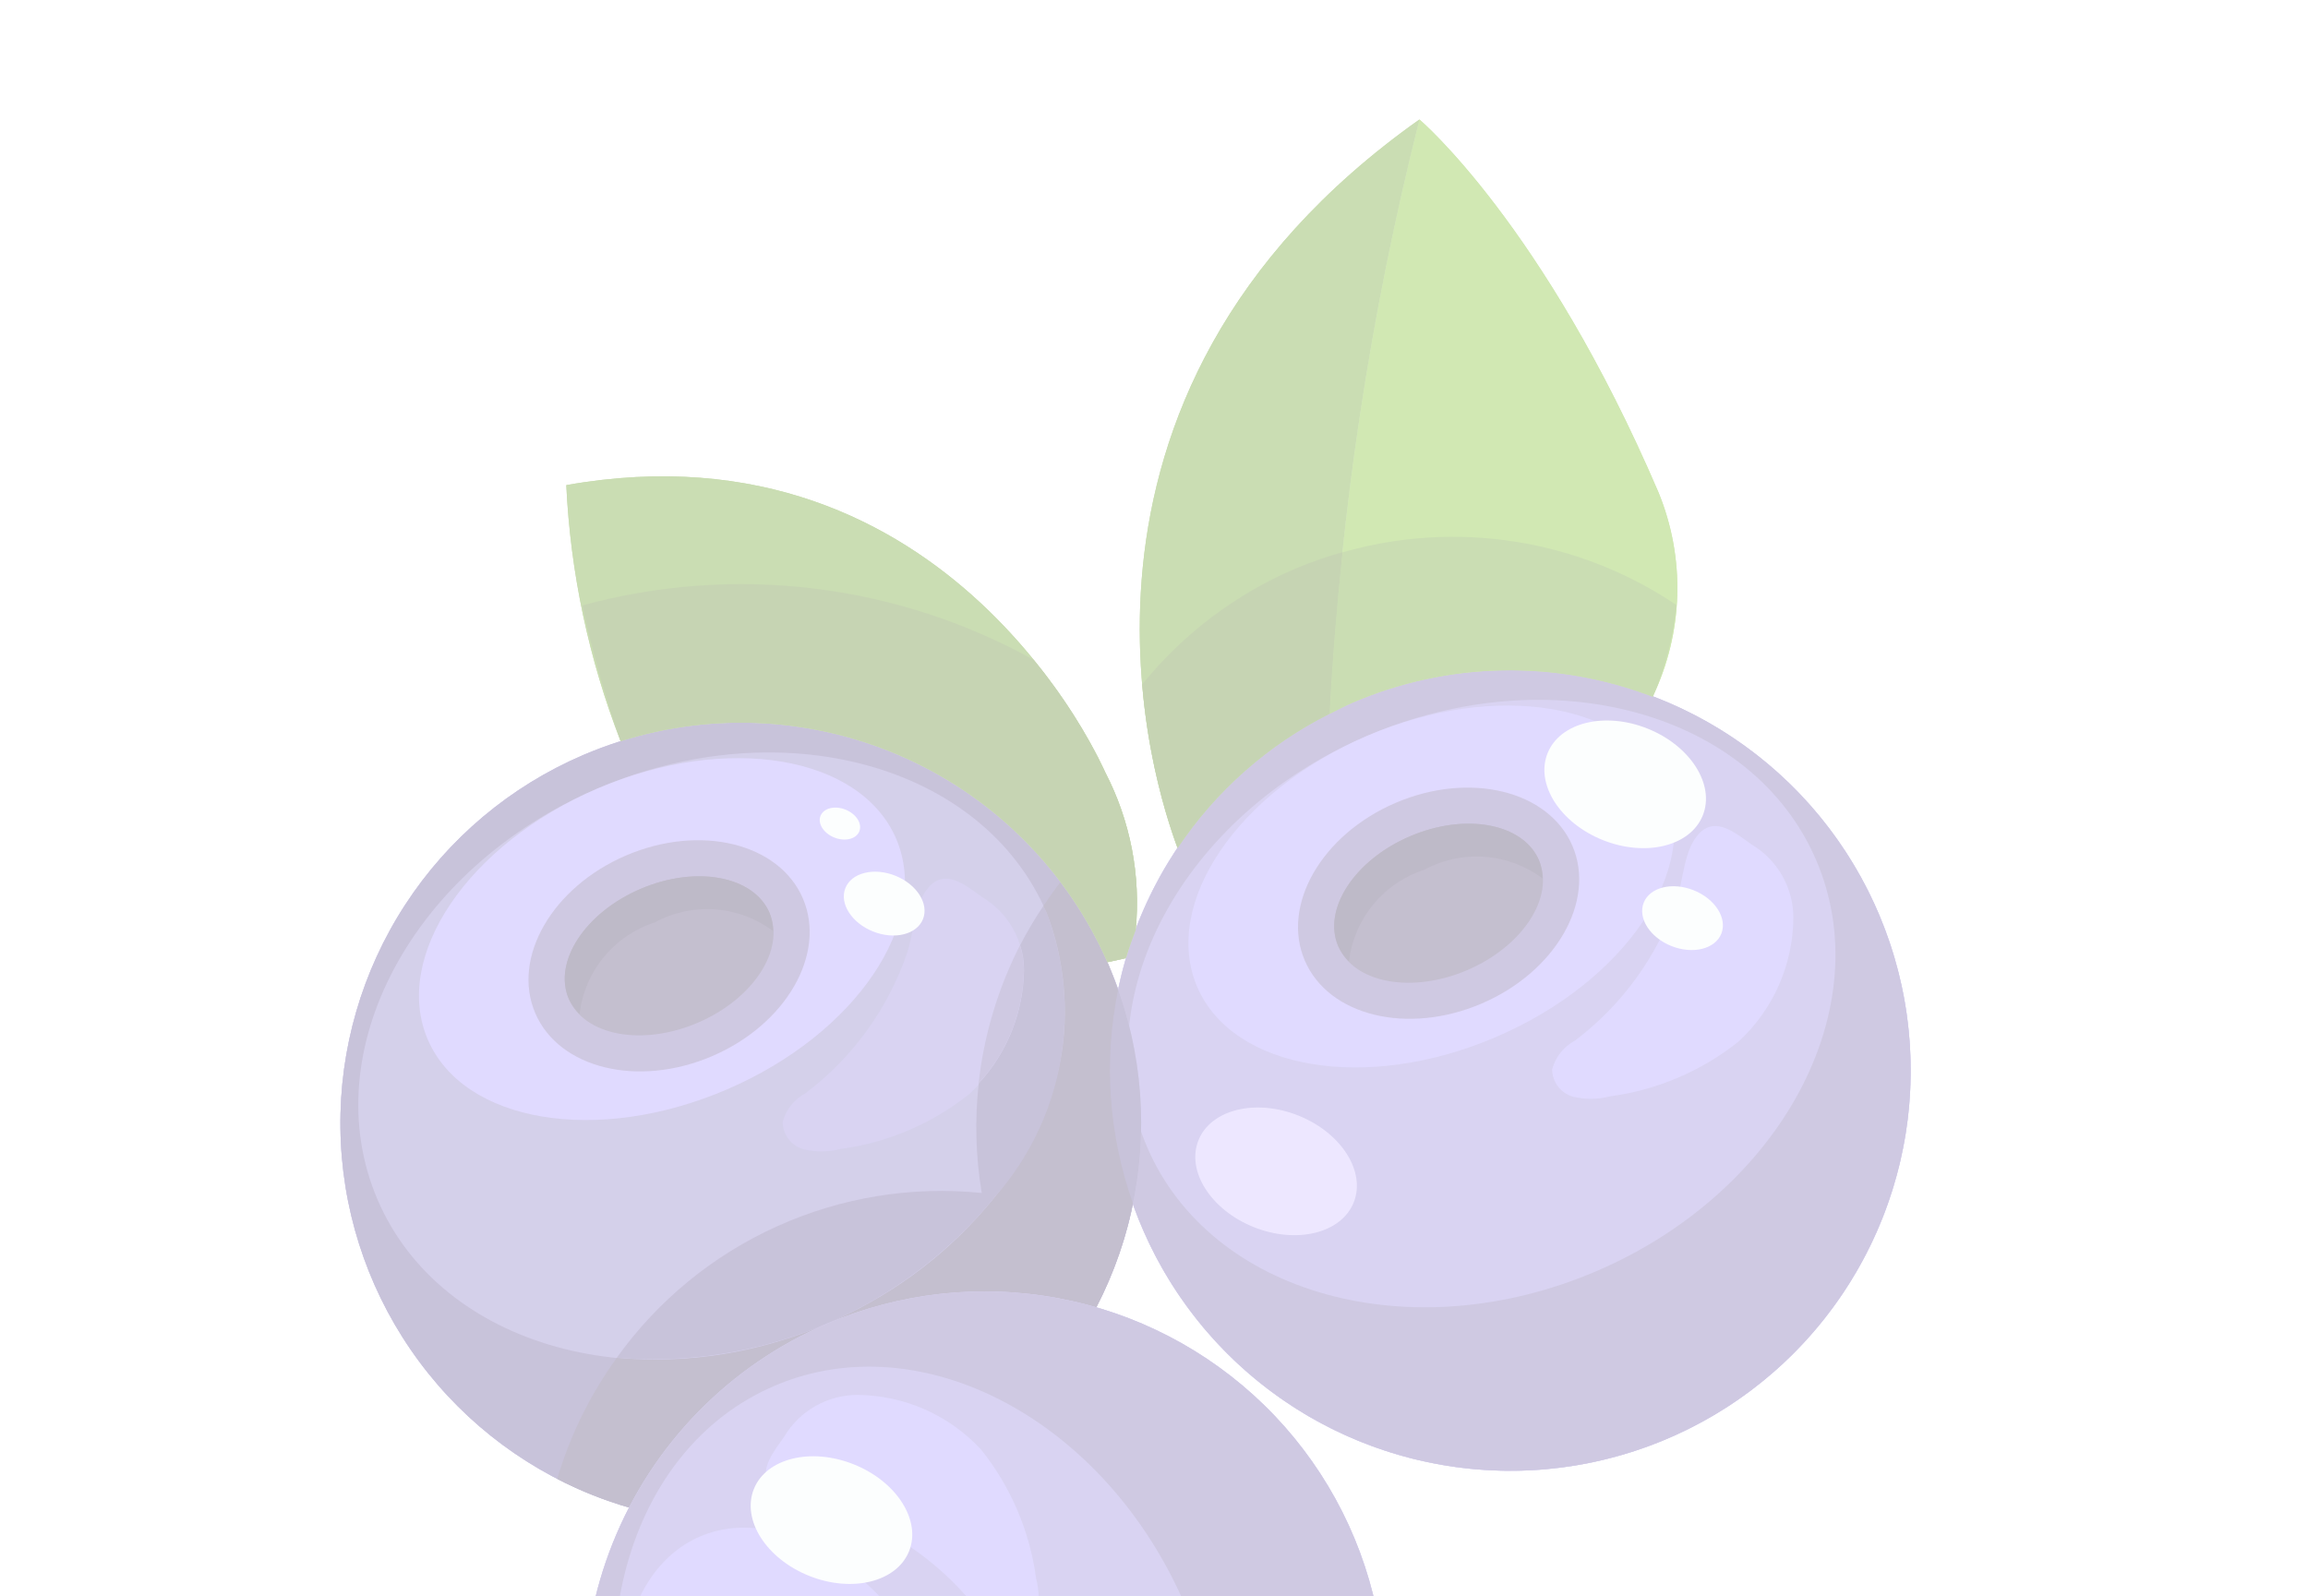 <svg width="107" height="74" viewBox="0 0 107 74" fill="none" xmlns="http://www.w3.org/2000/svg">
<g opacity="0.3" clip-path="url(#clip0_412_265)">
<path d="M32.351 47.42C34.921 46.319 36.409 44.037 35.675 42.324C34.941 40.611 32.262 40.115 29.692 41.216C27.122 42.318 25.634 44.599 26.369 46.313C27.103 48.026 29.782 48.522 32.351 47.42Z" fill="#39285E"/>
<path d="M51.404 44.76C52.851 48.135 53.264 51.862 52.592 55.472C51.92 59.081 50.193 62.41 47.628 65.037C45.064 67.665 41.779 69.473 38.187 70.234C34.595 70.994 30.859 70.672 27.45 69.309C24.041 67.945 21.113 65.602 19.036 62.574C16.959 59.547 15.827 55.972 15.782 52.301C15.737 48.63 16.782 45.028 18.784 41.95C20.786 38.873 23.656 36.459 27.03 35.012C29.27 34.05 31.678 33.54 34.116 33.509C36.554 33.479 38.974 33.929 41.238 34.834C43.501 35.74 45.564 37.082 47.309 38.785C49.053 40.489 50.445 42.519 51.404 44.76ZM35.672 42.324C34.941 40.618 32.264 40.113 29.689 41.216C27.115 42.32 25.635 44.607 26.366 46.313C27.097 48.019 29.774 48.524 32.349 47.42C34.923 46.317 36.403 44.03 35.672 42.324Z" fill="#6F60BA"/>
<path d="M68.023 44.981C70.593 43.88 72.081 41.598 71.347 39.885C70.612 38.171 67.934 37.675 65.364 38.777C62.794 39.878 61.306 42.16 62.041 43.873C62.775 45.587 65.454 46.083 68.023 44.981Z" fill="#39285E"/>
<path d="M62.706 32.573C66.08 31.126 69.808 30.713 73.417 31.385C77.026 32.057 80.355 33.785 82.983 36.349C85.61 38.913 87.419 42.198 88.179 45.79C88.939 49.382 88.617 53.118 87.254 56.527C85.891 59.936 83.547 62.864 80.52 64.941C77.492 67.018 73.917 68.15 70.246 68.195C66.575 68.24 62.973 67.195 59.896 65.193C56.819 63.191 54.404 60.321 52.958 56.947C51.996 54.707 51.485 52.299 51.455 49.861C51.424 47.423 51.874 45.003 52.78 42.739C53.685 40.476 55.028 38.413 56.731 36.668C58.434 34.924 60.464 33.532 62.706 32.573ZM71.348 39.884C70.617 38.178 67.94 37.673 65.365 38.777C62.79 39.88 61.31 42.167 62.042 43.873C62.773 45.579 65.45 46.084 68.024 44.981C70.599 43.877 72.079 41.59 71.348 39.884Z" fill="#7E6DD4"/>
<path d="M38.335 61.379C41.709 59.933 45.437 59.52 49.046 60.192C52.655 60.864 55.984 62.591 58.612 65.155C61.239 67.719 63.048 71.005 63.808 74.597C64.568 78.188 64.246 81.925 62.883 85.334C61.52 88.742 59.176 91.67 56.149 93.747C53.121 95.824 49.546 96.957 45.875 97.002C42.204 97.047 38.602 96.002 35.525 94C32.447 91.998 30.033 89.128 28.587 85.754C27.625 83.513 27.114 81.105 27.084 78.668C27.053 76.23 27.503 73.81 28.409 71.546C29.314 69.282 30.657 67.219 32.36 65.475C34.063 63.73 36.093 62.339 38.335 61.379ZM39.444 81.1C38.34 78.525 36.053 77.045 34.347 77.776C32.641 78.508 32.136 81.184 33.239 83.759C34.343 86.334 36.63 87.814 38.336 87.083C40.042 86.351 40.547 83.675 39.444 81.1Z" fill="#7E6DD4"/>
<path d="M51.341 44.614C51.877 44.502 52.179 44.428 52.179 44.428L52.21 44.383C52.337 43.951 52.493 43.528 52.652 43.105C52.892 40.59 52.403 38.059 51.242 35.815C51.242 35.815 44.168 19.312 26.253 22.493C26.447 26.561 27.298 30.57 28.772 34.366C33.136 32.99 37.854 33.275 42.02 35.166C46.186 37.058 49.506 40.423 51.341 44.614Z" fill="#4E8C00"/>
<path d="M62.706 32.573C67.132 30.673 72.124 30.575 76.621 32.3C77.325 30.826 77.713 29.222 77.759 27.589C77.804 25.957 77.507 24.333 76.886 22.823C71.568 10.414 65.806 5.54 65.806 5.54C63.522 14.566 62.127 23.794 61.643 33.093C61.994 32.916 62.34 32.73 62.706 32.573Z" fill="#63B300"/>
<path d="M65.805 5.54C47.57 18.449 53.583 36.65 54.593 39.32C56.365 36.67 58.794 34.524 61.642 33.093C62.126 23.794 63.52 14.566 65.805 5.54Z" fill="#4E8C00"/>
<path d="M68.023 44.981C70.593 43.88 72.081 41.598 71.347 39.885C70.612 38.171 67.934 37.675 65.364 38.777C62.794 39.878 61.306 42.16 62.041 43.873C62.775 45.587 65.454 46.083 68.023 44.981Z" fill="#39285E"/>
<path d="M62.706 32.573C66.08 31.126 69.808 30.713 73.417 31.385C77.026 32.057 80.355 33.785 82.983 36.349C85.61 38.913 87.419 42.198 88.179 45.79C88.939 49.382 88.617 53.118 87.254 56.527C85.891 59.936 83.547 62.864 80.52 64.941C77.492 67.018 73.917 68.15 70.246 68.195C66.575 68.24 62.973 67.195 59.896 65.193C56.819 63.191 54.404 60.321 52.958 56.947C51.996 54.707 51.485 52.299 51.455 49.861C51.424 47.423 51.874 45.003 52.78 42.739C53.685 40.476 55.028 38.413 56.731 36.668C58.434 34.924 60.464 33.532 62.706 32.573ZM71.348 39.884C70.617 38.178 67.94 37.673 65.365 38.777C62.79 39.88 61.31 42.167 62.042 43.873C62.773 45.579 65.45 46.084 68.024 44.981C70.599 43.877 72.079 41.59 71.348 39.884Z" fill="#7E6DD4"/>
<path d="M62.706 32.573C59.331 34.019 56.462 36.434 54.459 39.511C52.457 42.588 51.413 46.19 51.458 49.861C51.503 53.532 52.635 57.108 54.712 60.135C56.789 63.162 59.717 65.506 63.126 66.869C66.535 68.233 70.271 68.554 73.863 67.794C77.455 67.034 80.74 65.225 83.304 62.598C85.868 59.97 87.596 56.641 88.268 53.032C88.94 49.423 88.526 45.695 87.08 42.321C86.121 40.08 84.729 38.049 82.985 36.346C81.24 34.643 79.177 33.3 76.913 32.395C74.65 31.489 72.23 31.039 69.792 31.07C67.354 31.1 64.946 31.611 62.706 32.573ZM74.008 58.94C65.435 62.615 56.119 60.039 53.179 53.18C50.239 46.322 54.798 37.798 63.371 34.124C71.943 30.449 81.26 33.025 84.199 39.884C87.139 46.742 82.58 55.266 74.008 58.94Z" fill="#5F4A9E"/>
<path d="M69.352 48.083C75.349 45.513 78.87 40.305 77.218 36.45C75.566 32.595 69.365 31.554 63.369 34.124C57.373 36.694 53.851 41.903 55.503 45.757C57.156 49.612 63.356 50.653 69.352 48.083Z" fill="#9883FF"/>
<path d="M68.689 46.532C72.115 45.063 74 41.789 72.899 39.22C71.797 36.65 68.127 35.757 64.7 37.226C61.274 38.694 59.389 41.968 60.491 44.538C61.592 47.108 65.263 48.001 68.689 46.532Z" fill="#5F4A9E"/>
<path d="M68.023 44.981C70.593 43.88 72.081 41.598 71.347 39.885C70.612 38.171 67.934 37.675 65.364 38.777C62.794 39.878 61.306 42.16 62.041 43.873C62.775 45.587 65.454 46.083 68.023 44.981Z" fill="#39285E"/>
<path d="M66.029 40.328C66.886 39.864 67.858 39.656 68.83 39.727C69.802 39.799 70.733 40.147 71.513 40.731C71.511 40.441 71.455 40.154 71.347 39.885C70.615 38.178 67.939 37.673 65.364 38.777C62.789 39.88 61.309 42.167 62.041 43.873C62.161 44.138 62.33 44.376 62.539 44.578C62.654 43.61 63.044 42.696 63.662 41.942C64.281 41.189 65.102 40.629 66.029 40.328Z" fill="#261647"/>
<path d="M79.035 38.434C78.93 38.498 78.835 38.577 78.754 38.669C78.057 39.426 78.047 40.807 77.725 41.752C76.839 44.337 75.201 46.599 73.02 48.248C72.761 48.385 72.533 48.574 72.35 48.804C72.167 49.034 72.034 49.299 71.959 49.583C71.961 49.872 72.058 50.153 72.235 50.382C72.412 50.611 72.658 50.776 72.938 50.852C73.497 50.986 74.081 50.98 74.638 50.834C76.819 50.542 78.881 49.664 80.602 48.292C81.394 47.56 82.028 46.674 82.465 45.688C82.902 44.702 83.132 43.637 83.142 42.558C83.141 41.87 82.962 41.194 82.62 40.596C82.279 39.998 81.787 39.5 81.194 39.15C80.53 38.675 79.737 38.016 79.035 38.434Z" fill="#9883FF"/>
<path d="M32.351 47.42C34.921 46.319 36.409 44.037 35.675 42.324C34.941 40.611 32.262 40.115 29.692 41.216C27.122 42.318 25.634 44.599 26.369 46.313C27.103 48.026 29.782 48.522 32.351 47.42Z" fill="#39285E"/>
<path d="M51.404 44.76C52.851 48.135 53.264 51.862 52.592 55.472C51.92 59.081 50.193 62.41 47.628 65.037C45.064 67.665 41.779 69.473 38.187 70.234C34.595 70.994 30.859 70.672 27.45 69.309C24.041 67.945 21.113 65.602 19.036 62.574C16.959 59.547 15.827 55.972 15.782 52.301C15.737 48.63 16.782 45.028 18.784 41.95C20.786 38.873 23.656 36.459 27.03 35.012C29.27 34.05 31.678 33.54 34.116 33.509C36.554 33.479 38.974 33.929 41.238 34.834C43.501 35.74 45.564 37.082 47.309 38.785C49.053 40.489 50.445 42.519 51.404 44.76ZM35.672 42.324C34.941 40.618 32.264 40.113 29.689 41.216C27.115 42.32 25.635 44.607 26.366 46.313C27.097 48.019 29.774 48.524 32.349 47.42C34.923 46.317 36.403 44.03 35.672 42.324Z" fill="#6F60BA"/>
<path d="M27.03 35.012C23.656 36.459 20.786 38.873 18.784 41.95C16.782 45.028 15.737 48.63 15.782 52.301C15.827 55.972 16.959 59.547 19.036 62.574C21.113 65.602 24.041 67.945 27.45 69.309C30.859 70.672 34.595 70.994 38.187 70.234C41.779 69.473 45.064 67.665 47.628 65.037C50.193 62.41 51.92 59.081 52.592 55.472C53.264 51.862 52.851 48.135 51.404 44.76C50.445 42.519 49.053 40.489 47.309 38.785C45.564 37.082 43.501 35.74 41.238 34.834C38.974 33.929 36.554 33.479 34.116 33.509C31.678 33.54 29.27 34.05 27.03 35.012ZM38.332 61.38C29.759 65.054 20.443 62.478 17.503 55.62C14.563 48.761 19.122 40.238 27.695 36.563C36.267 32.889 45.584 35.465 48.524 42.323C51.463 49.182 46.904 57.705 38.332 61.38Z" fill="#483584"/>
<path d="M33.68 50.522C39.677 47.952 43.198 42.744 41.546 38.889C39.894 35.034 33.693 33.993 27.697 36.563C21.701 39.133 18.179 44.342 19.831 48.196C21.484 52.051 27.684 53.092 33.68 50.522Z" fill="#9883FF"/>
<path d="M33.013 48.971C36.44 47.503 38.325 44.229 37.223 41.659C36.121 39.089 32.451 38.197 29.024 39.665C25.598 41.134 23.713 44.408 24.815 46.977C25.916 49.547 29.587 50.44 33.013 48.971Z" fill="#5F4A9E"/>
<path d="M32.351 47.42C34.921 46.319 36.409 44.037 35.675 42.324C34.941 40.611 32.262 40.115 29.692 41.216C27.122 42.318 25.634 44.599 26.369 46.313C27.103 48.026 29.782 48.522 32.351 47.42Z" fill="#39285E"/>
<path d="M30.357 42.767C31.214 42.303 32.186 42.095 33.158 42.166C34.13 42.238 35.061 42.586 35.841 43.17C35.84 42.88 35.783 42.593 35.675 42.324C34.944 40.618 32.267 40.112 29.692 41.216C27.117 42.32 25.637 44.606 26.369 46.313C26.489 46.577 26.658 46.816 26.867 47.017C26.982 46.049 27.372 45.135 27.99 44.382C28.609 43.628 29.43 43.068 30.357 42.767Z" fill="#261647"/>
<path d="M43.363 40.873C43.258 40.938 43.164 41.017 43.082 41.108C42.386 41.865 42.375 43.247 42.053 44.191C41.167 46.776 39.529 49.039 37.349 50.687C37.089 50.824 36.861 51.014 36.678 51.243C36.495 51.473 36.362 51.738 36.287 52.022C36.289 52.311 36.386 52.592 36.563 52.821C36.74 53.05 36.986 53.215 37.266 53.291C37.825 53.425 38.409 53.419 38.966 53.273C41.147 52.982 43.209 52.103 44.93 50.731C45.722 50 46.356 49.113 46.793 48.127C47.23 47.141 47.46 46.076 47.47 44.998C47.47 44.309 47.29 43.633 46.948 43.035C46.607 42.437 46.115 41.939 45.522 41.589C44.858 41.114 44.065 40.455 43.363 40.873Z" fill="#7E6DD4"/>
<path d="M29.161 69.901C31.134 66.08 34.377 63.067 38.333 61.379C35.271 62.717 31.922 63.261 28.594 62.959C27.362 64.661 26.428 66.56 25.831 68.574C26.896 69.122 28.011 69.566 29.161 69.901Z" fill="#39285E"/>
<path d="M48.367 42.011C47.976 42.593 47.618 43.198 47.295 43.822C47.417 44.201 47.477 44.597 47.474 44.995C47.44 46.94 46.693 48.804 45.374 50.233C45.186 51.925 45.233 53.635 45.514 55.314C42.27 54.984 38.997 55.517 36.026 56.859C33.054 58.2 30.49 60.303 28.593 62.955C31.774 63.22 34.974 62.735 37.934 61.539C40.894 60.344 43.533 58.471 45.638 56.071C45.825 55.853 46.017 55.635 46.191 55.412C47.724 53.643 48.75 51.493 49.161 49.189C49.572 46.885 49.352 44.512 48.525 42.323C48.478 42.214 48.416 42.116 48.367 42.011Z" fill="#483584"/>
<path d="M49.156 40.908C48.878 41.266 48.618 41.636 48.369 42.011C48.415 42.118 48.48 42.215 48.527 42.323C49.355 44.513 49.576 46.886 49.165 49.191C48.755 51.496 47.728 53.647 46.194 55.416C46.02 55.64 45.832 55.856 45.642 56.075C43.642 58.377 41.143 60.192 38.335 61.379C42.29 59.703 46.7 59.432 50.831 60.613C51.379 59.55 51.824 58.437 52.16 57.289C52.305 56.796 52.42 56.293 52.523 55.788C51.399 52.624 51.16 49.214 51.831 45.924C51.694 45.537 51.565 45.146 51.401 44.763C50.81 43.392 50.056 42.098 49.156 40.908Z" fill="#39285E"/>
<path d="M47.468 44.998C47.471 44.599 47.41 44.203 47.288 43.824C46.266 45.828 45.615 48 45.367 50.236C46.686 48.807 47.434 46.942 47.468 44.998Z" fill="#5F4A9E"/>
<path d="M38.335 61.379C41.709 59.933 45.437 59.52 49.046 60.192C52.655 60.864 55.984 62.591 58.612 65.155C61.239 67.719 63.048 71.005 63.808 74.597C64.568 78.188 64.246 81.925 62.883 85.334C61.52 88.742 59.176 91.67 56.149 93.747C53.121 95.824 49.546 96.957 45.875 97.002C42.204 97.047 38.602 96.002 35.525 94C32.447 91.998 30.033 89.128 28.587 85.754C27.625 83.513 27.114 81.105 27.084 78.668C27.053 76.23 27.503 73.81 28.409 71.546C29.314 69.282 30.657 67.219 32.36 65.475C34.063 63.73 36.093 62.339 38.335 61.379ZM39.444 81.1C38.34 78.525 36.053 77.045 34.347 77.776C32.641 78.508 32.136 81.184 33.239 83.759C34.343 86.334 36.63 87.814 38.336 87.083C40.042 86.351 40.547 83.675 39.444 81.1Z" fill="#7E6DD4"/>
<path d="M28.587 85.754C30.033 89.128 32.447 91.998 35.525 94C38.602 96.002 42.204 97.047 45.875 97.002C49.546 96.957 53.121 95.824 56.149 93.747C59.176 91.67 61.52 88.742 62.883 85.334C64.246 81.925 64.568 78.188 63.808 74.597C63.048 71.005 61.239 67.719 58.612 65.155C55.984 62.591 52.655 60.864 49.046 60.192C45.437 59.52 41.709 59.933 38.335 61.379C36.093 62.339 34.063 63.73 32.36 65.475C30.657 67.219 29.314 69.282 28.409 71.546C27.503 73.81 27.053 76.23 27.084 78.668C27.114 81.105 27.625 83.513 28.587 85.754ZM54.954 74.452C58.628 83.024 56.053 92.341 49.194 95.281C42.335 98.22 33.812 93.661 30.137 85.089C26.463 76.516 29.039 67.2 35.898 64.26C42.756 61.32 51.279 65.879 54.954 74.452Z" fill="#5F4A9E"/>
<path d="M41.768 92.954C45.622 91.302 46.664 85.102 44.093 79.106C41.523 73.109 36.315 69.588 32.46 71.24C28.605 72.892 27.564 79.093 30.134 85.089C32.704 91.085 37.913 94.607 41.768 92.954Z" fill="#9883FF"/>
<path d="M35.635 68.791C35.699 68.896 35.778 68.99 35.869 69.073C36.628 69.768 38.017 69.775 38.953 70.099C41.538 70.987 43.8 72.626 45.448 74.806C45.586 75.065 45.775 75.294 46.005 75.476C46.235 75.659 46.501 75.792 46.785 75.867C47.074 75.865 47.354 75.768 47.583 75.591C47.812 75.414 47.977 75.168 48.052 74.888C48.187 74.329 48.18 73.745 48.034 73.189C47.743 71.006 46.864 68.944 45.492 67.223C44.76 66.429 43.874 65.794 42.888 65.356C41.901 64.919 40.835 64.688 39.756 64.678C39.068 64.678 38.391 64.858 37.794 65.2C37.196 65.541 36.698 66.033 36.348 66.626C35.883 67.293 35.223 68.084 35.635 68.791Z" fill="#9883FF"/>
<path d="M51.341 44.614C51.877 44.502 52.179 44.428 52.179 44.428L52.21 44.383C52.337 43.951 52.493 43.528 52.652 43.105C52.892 40.59 52.403 38.059 51.242 35.815C51.242 35.815 44.168 19.312 26.253 22.493C26.447 26.561 27.298 30.57 28.772 34.366C33.136 32.99 37.854 33.275 42.02 35.166C46.186 37.058 49.506 40.423 51.341 44.614Z" fill="#4E8C00"/>
<path d="M62.706 32.573C67.132 30.673 72.124 30.575 76.621 32.3C77.325 30.826 77.713 29.222 77.759 27.589C77.804 25.957 77.507 24.333 76.886 22.823C71.568 10.414 65.806 5.54 65.806 5.54C63.522 14.566 62.127 23.794 61.643 33.093C61.994 32.916 62.34 32.73 62.706 32.573Z" fill="#63B300"/>
<path d="M65.805 5.54C47.57 18.449 53.583 36.65 54.593 39.32C56.365 36.67 58.794 34.524 61.642 33.093C62.126 23.794 63.52 14.566 65.805 5.54Z" fill="#4E8C00"/>
<path d="M62.246 25.61C61.983 27.995 61.772 30.5 61.647 33.1C61.997 32.924 62.343 32.737 62.709 32.581C67.135 30.68 72.128 30.582 76.625 32.307C77.214 30.956 77.583 29.52 77.72 28.052C75.475 26.541 72.927 25.539 70.253 25.117C67.58 24.695 64.847 24.863 62.246 25.61Z" fill="#4E8C00"/>
<path d="M61.643 33.092C61.775 30.489 61.988 27.987 62.242 25.602C61.495 25.812 60.761 26.068 60.046 26.369C57.28 27.552 54.846 29.394 52.954 31.733C53.162 34.323 53.714 36.874 54.594 39.319C56.366 36.67 58.795 34.524 61.643 33.092ZM26.994 28.073C27.456 30.206 28.05 32.307 28.774 34.366C33.137 32.99 37.855 33.275 42.022 35.166C46.188 37.058 49.507 40.423 51.343 44.614C51.879 44.502 52.181 44.428 52.181 44.428L52.211 44.383C52.338 43.951 52.495 43.528 52.653 43.105C52.894 40.59 52.404 38.059 51.243 35.815C50.359 33.943 49.243 32.19 47.923 30.596C41.544 27.054 34.032 26.149 26.994 28.073Z" fill="#3F7000"/>
<path d="M78.943 37.806C79.514 36.378 78.366 34.576 76.378 33.781C74.39 32.986 72.316 33.499 71.745 34.927C71.174 36.355 72.322 38.157 74.31 38.952C76.298 39.747 78.372 39.234 78.943 37.806Z" fill="#F6FAFD"/>
<path d="M42.146 71.922C42.717 70.494 41.569 68.692 39.581 67.897C37.593 67.102 35.519 67.615 34.948 69.043C34.377 70.471 35.525 72.273 37.513 73.068C39.501 73.863 41.575 73.35 42.146 71.922Z" fill="#F6FAFD"/>
<path d="M62.759 55.751C63.33 54.323 62.182 52.521 60.194 51.726C58.207 50.931 56.132 51.444 55.561 52.872C54.99 54.3 56.139 56.102 58.126 56.897C60.114 57.692 62.188 57.179 62.759 55.751Z" fill="#C4B0FF"/>
<path d="M79.802 43.291C80.088 42.577 79.514 41.676 78.52 41.279C77.527 40.881 76.49 41.138 76.204 41.852C75.919 42.566 76.493 43.467 77.486 43.864C78.48 44.261 79.516 44.005 79.802 43.291Z" fill="#F6FAFD"/>
<path d="M42.79 42.616C43.076 41.902 42.502 41.001 41.508 40.604C40.515 40.207 39.478 40.463 39.193 41.177C38.907 41.891 39.481 42.792 40.474 43.189C41.468 43.587 42.505 43.33 42.79 42.616Z" fill="#F6FAFD"/>
<path d="M39.839 38.547C39.982 38.189 39.695 37.739 39.198 37.54C38.702 37.341 38.183 37.47 38.04 37.827C37.897 38.185 38.184 38.636 38.681 38.834C39.177 39.033 39.696 38.904 39.839 38.547Z" fill="#F6FAFD"/>
</g>
<defs>
<clipPath id="clip0_412_265">
<rect width="81" height="81" fill="white" transform="translate(0 31.911) rotate(-23.202)"/>
</clipPath>
</defs>
</svg>
